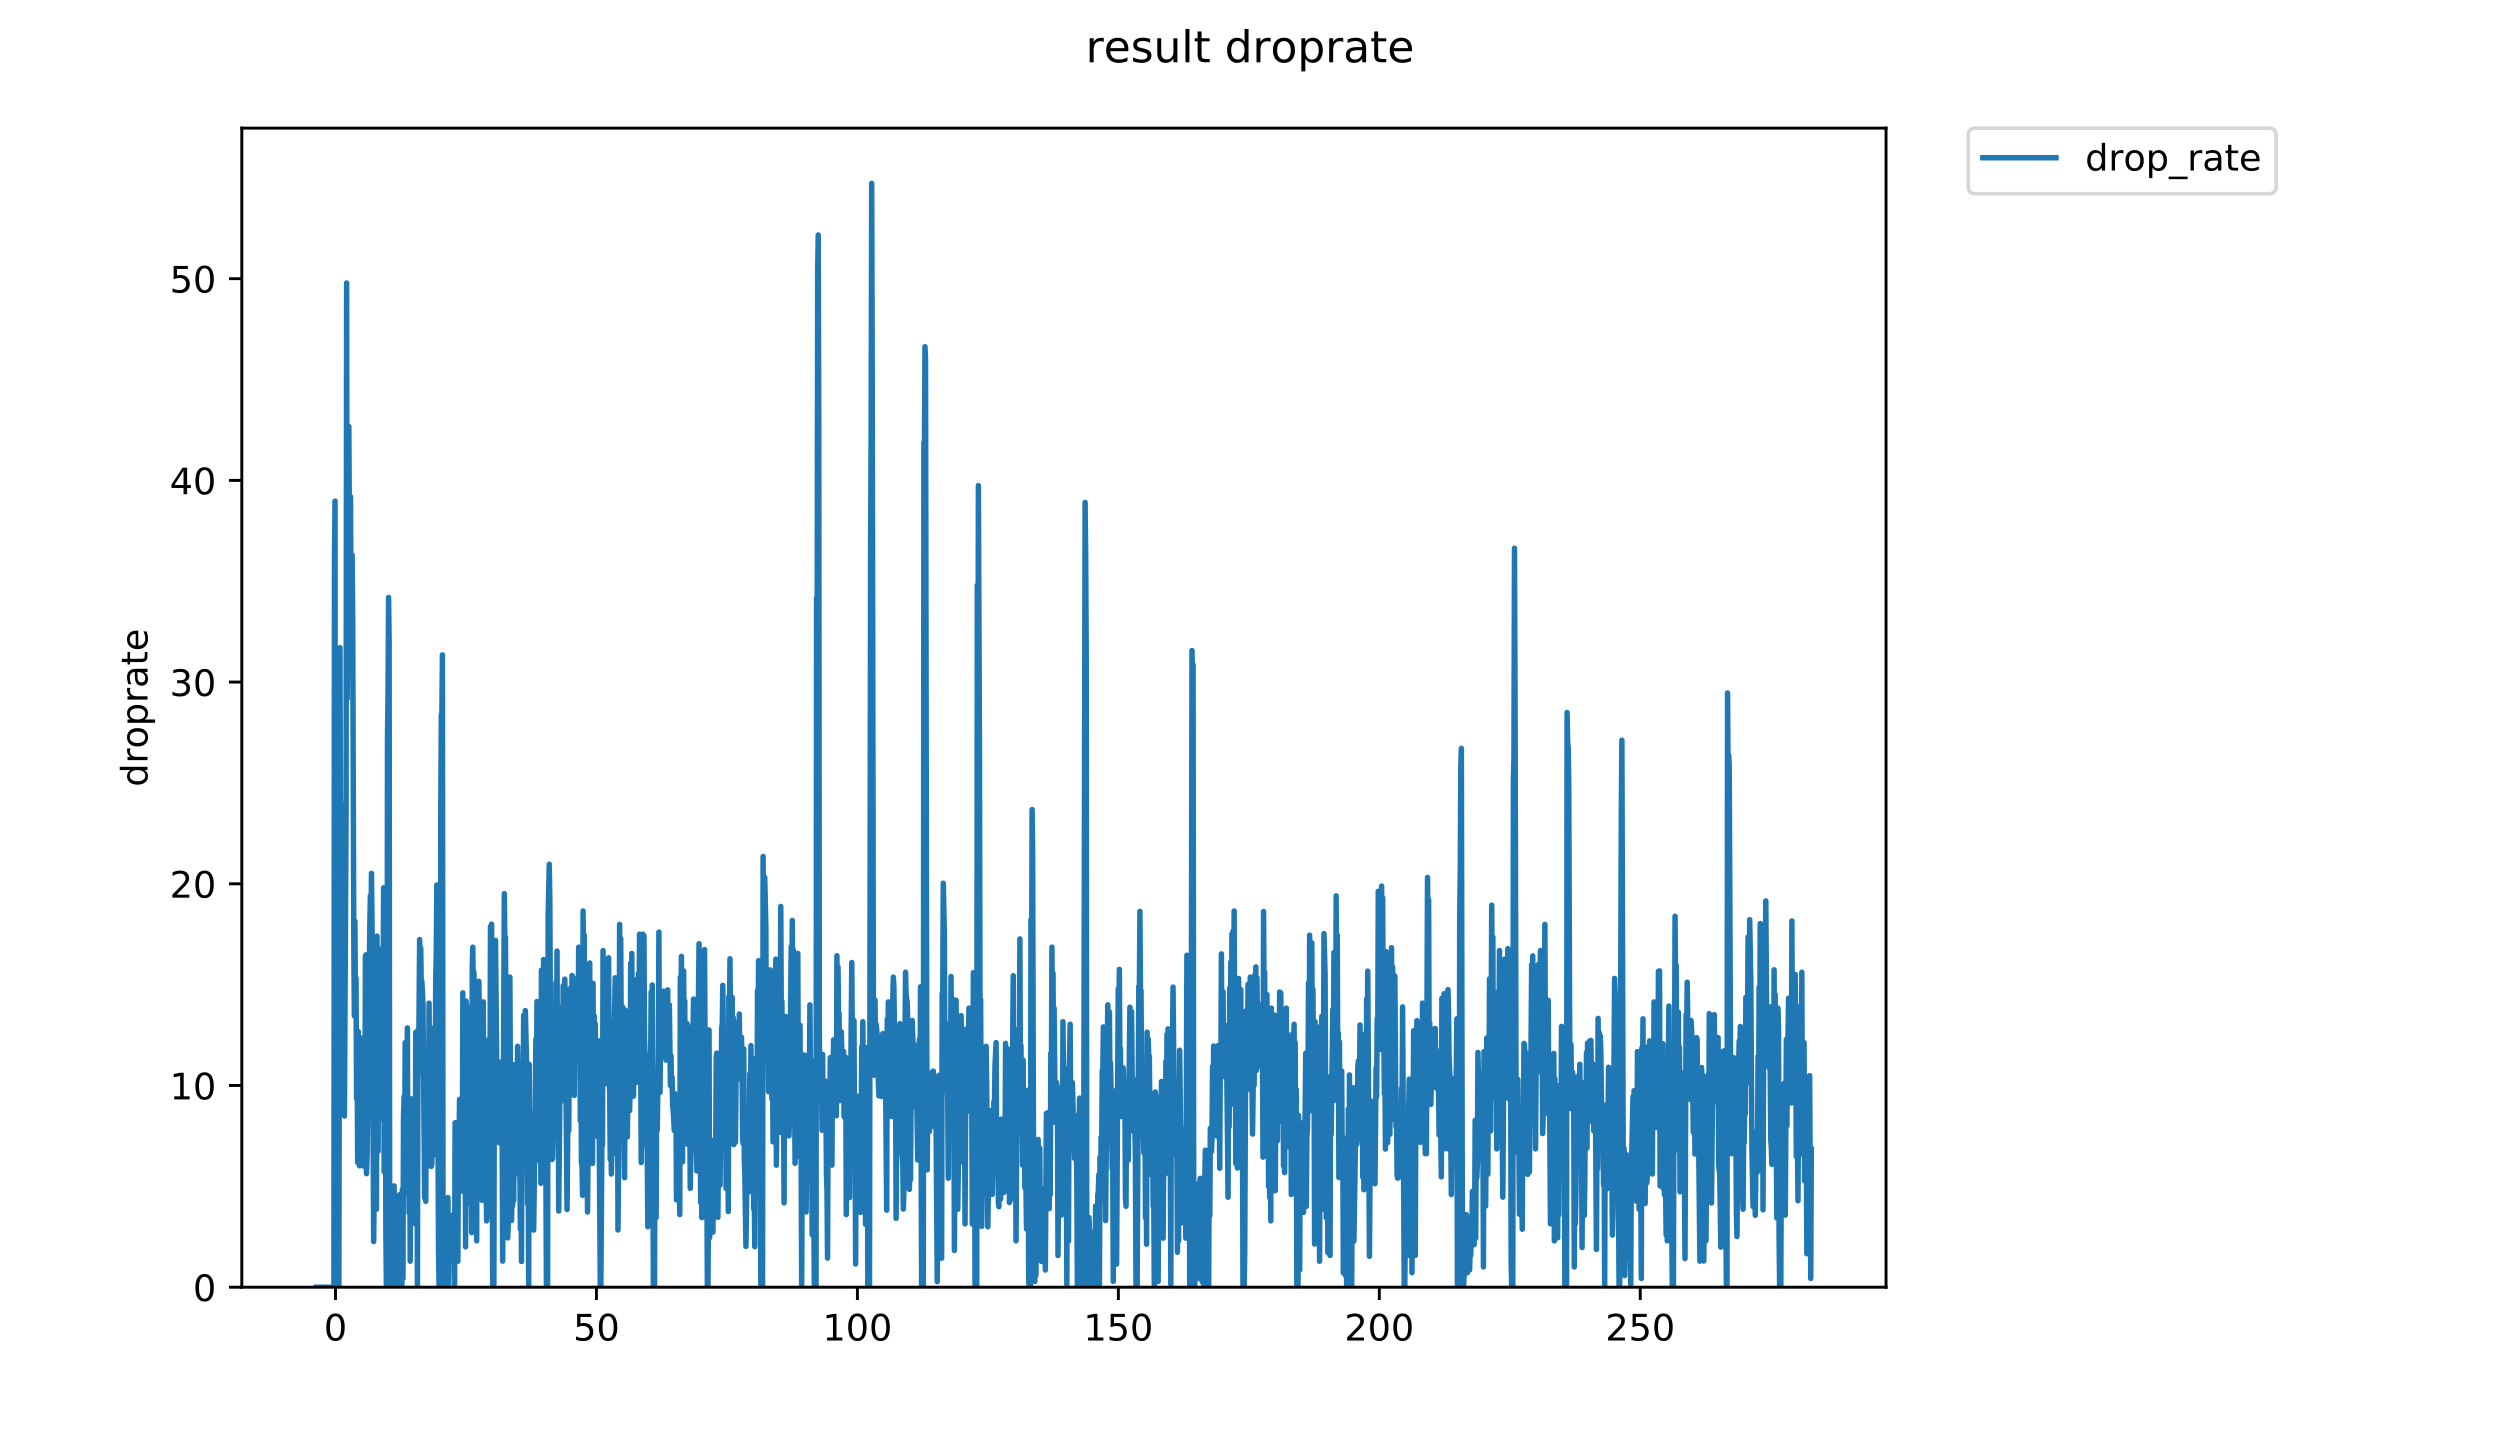 <?xml version="1.0" encoding="utf-8" standalone="no"?>
<!DOCTYPE svg PUBLIC "-//W3C//DTD SVG 1.1//EN"
  "http://www.w3.org/Graphics/SVG/1.1/DTD/svg11.dtd">
<!-- Created with matplotlib (https://matplotlib.org/) -->
<svg height="396pt" version="1.1" viewBox="0 0 684 396" width="684pt" xmlns="http://www.w3.org/2000/svg" xmlns:xlink="http://www.w3.org/1999/xlink">
 <defs>
  <style type="text/css">
*{stroke-linecap:butt;stroke-linejoin:round;}
  </style>
 </defs>
 <g id="figure_1">
  <g id="patch_1">
   <path d="M 0 396 
L 684 396 
L 684 0 
L 0 0 
z
" style="fill:#ffffff;"/>
  </g>
  <g id="axes_1">
   <g id="patch_2">
    <path d="M 66.159 352.174 
L 516.019 352.174 
L 516.019 35.062 
L 66.159 35.062 
z
" style="fill:#ffffff;"/>
   </g>
   <g id="matplotlib.axis_1">
    <g id="xtick_1">
     <g id="line2d_1">
      <defs>
       <path d="M 0 0 
L 0 3.5 
" id="mc089c55621" style="stroke:#000000;stroke-width:0.8;"/>
      </defs>
      <g>
       <use style="stroke:#000000;stroke-width:0.8;" x="91.794" xlink:href="#mc089c55621" y="352.174"/>
      </g>
     </g>
     <g id="text_1">
      <!-- 0 -->
      <defs>
       <path d="M 31.781 66.406 
Q 24.172 66.406 20.328 58.906 
Q 16.5 51.422 16.5 36.375 
Q 16.5 21.391 20.328 13.891 
Q 24.172 6.391 31.781 6.391 
Q 39.453 6.391 43.281 13.891 
Q 47.125 21.391 47.125 36.375 
Q 47.125 51.422 43.281 58.906 
Q 39.453 66.406 31.781 66.406 
z
M 31.781 74.219 
Q 44.047 74.219 50.516 64.516 
Q 56.984 54.828 56.984 36.375 
Q 56.984 17.969 50.516 8.266 
Q 44.047 -1.422 31.781 -1.422 
Q 19.531 -1.422 13.062 8.266 
Q 6.594 17.969 6.594 36.375 
Q 6.594 54.828 13.062 64.516 
Q 19.531 74.219 31.781 74.219 
z
" id="DejaVuSans-48"/>
      </defs>
      <g transform="translate(88.613 366.773)scale(0.1 -0.1)">
       <use xlink:href="#DejaVuSans-48"/>
      </g>
     </g>
    </g>
    <g id="xtick_2">
     <g id="line2d_2">
      <g>
       <use style="stroke:#000000;stroke-width:0.8;" x="163.19" xlink:href="#mc089c55621" y="352.174"/>
      </g>
     </g>
     <g id="text_2">
      <!-- 50 -->
      <defs>
       <path d="M 10.797 72.906 
L 49.516 72.906 
L 49.516 64.594 
L 19.828 64.594 
L 19.828 46.734 
Q 21.969 47.469 24.109 47.828 
Q 26.266 48.188 28.422 48.188 
Q 40.625 48.188 47.75 41.5 
Q 54.891 34.812 54.891 23.391 
Q 54.891 11.625 47.562 5.094 
Q 40.234 -1.422 26.906 -1.422 
Q 22.312 -1.422 17.547 -0.641 
Q 12.797 0.141 7.719 1.703 
L 7.719 11.625 
Q 12.109 9.234 16.797 8.062 
Q 21.484 6.891 26.703 6.891 
Q 35.156 6.891 40.078 11.328 
Q 45.016 15.766 45.016 23.391 
Q 45.016 31 40.078 35.438 
Q 35.156 39.891 26.703 39.891 
Q 22.75 39.891 18.812 39.016 
Q 14.891 38.141 10.797 36.281 
z
" id="DejaVuSans-53"/>
      </defs>
      <g transform="translate(156.828 366.773)scale(0.1 -0.1)">
       <use xlink:href="#DejaVuSans-53"/>
       <use x="63.623" xlink:href="#DejaVuSans-48"/>
      </g>
     </g>
    </g>
    <g id="xtick_3">
     <g id="line2d_3">
      <g>
       <use style="stroke:#000000;stroke-width:0.8;" x="234.586" xlink:href="#mc089c55621" y="352.174"/>
      </g>
     </g>
     <g id="text_3">
      <!-- 100 -->
      <defs>
       <path d="M 12.406 8.297 
L 28.516 8.297 
L 28.516 63.922 
L 10.984 60.406 
L 10.984 69.391 
L 28.422 72.906 
L 38.281 72.906 
L 38.281 8.297 
L 54.391 8.297 
L 54.391 0 
L 12.406 0 
z
" id="DejaVuSans-49"/>
      </defs>
      <g transform="translate(225.043 366.773)scale(0.1 -0.1)">
       <use xlink:href="#DejaVuSans-49"/>
       <use x="63.623" xlink:href="#DejaVuSans-48"/>
       <use x="127.246" xlink:href="#DejaVuSans-48"/>
      </g>
     </g>
    </g>
    <g id="xtick_4">
     <g id="line2d_4">
      <g>
       <use style="stroke:#000000;stroke-width:0.8;" x="305.982" xlink:href="#mc089c55621" y="352.174"/>
      </g>
     </g>
     <g id="text_4">
      <!-- 150 -->
      <g transform="translate(296.439 366.773)scale(0.1 -0.1)">
       <use xlink:href="#DejaVuSans-49"/>
       <use x="63.623" xlink:href="#DejaVuSans-53"/>
       <use x="127.246" xlink:href="#DejaVuSans-48"/>
      </g>
     </g>
    </g>
    <g id="xtick_5">
     <g id="line2d_5">
      <g>
       <use style="stroke:#000000;stroke-width:0.8;" x="377.378" xlink:href="#mc089c55621" y="352.174"/>
      </g>
     </g>
     <g id="text_5">
      <!-- 200 -->
      <defs>
       <path d="M 19.188 8.297 
L 53.609 8.297 
L 53.609 0 
L 7.328 0 
L 7.328 8.297 
Q 12.938 14.109 22.625 23.891 
Q 32.328 33.688 34.812 36.531 
Q 39.547 41.844 41.422 45.531 
Q 43.312 49.219 43.312 52.781 
Q 43.312 58.594 39.234 62.25 
Q 35.156 65.922 28.609 65.922 
Q 23.969 65.922 18.812 64.312 
Q 13.672 62.703 7.812 59.422 
L 7.812 69.391 
Q 13.766 71.781 18.938 73 
Q 24.125 74.219 28.422 74.219 
Q 39.75 74.219 46.484 68.547 
Q 53.219 62.891 53.219 53.422 
Q 53.219 48.922 51.531 44.891 
Q 49.859 40.875 45.406 35.406 
Q 44.188 33.984 37.641 27.219 
Q 31.109 20.453 19.188 8.297 
z
" id="DejaVuSans-50"/>
      </defs>
      <g transform="translate(367.835 366.773)scale(0.1 -0.1)">
       <use xlink:href="#DejaVuSans-50"/>
       <use x="63.623" xlink:href="#DejaVuSans-48"/>
       <use x="127.246" xlink:href="#DejaVuSans-48"/>
      </g>
     </g>
    </g>
    <g id="xtick_6">
     <g id="line2d_6">
      <g>
       <use style="stroke:#000000;stroke-width:0.8;" x="448.774" xlink:href="#mc089c55621" y="352.174"/>
      </g>
     </g>
     <g id="text_6">
      <!-- 250 -->
      <g transform="translate(439.231 366.773)scale(0.1 -0.1)">
       <use xlink:href="#DejaVuSans-50"/>
       <use x="63.623" xlink:href="#DejaVuSans-53"/>
       <use x="127.246" xlink:href="#DejaVuSans-48"/>
      </g>
     </g>
    </g>
   </g>
   <g id="matplotlib.axis_2">
    <g id="ytick_1">
     <g id="line2d_7">
      <defs>
       <path d="M 0 0 
L -3.5 0 
" id="m8bcad8c771" style="stroke:#000000;stroke-width:0.8;"/>
      </defs>
      <g>
       <use style="stroke:#000000;stroke-width:0.8;" x="66.159" xlink:href="#m8bcad8c771" y="352.174"/>
      </g>
     </g>
     <g id="text_7">
      <!-- 0 -->
      <g transform="translate(52.796 355.973)scale(0.1 -0.1)">
       <use xlink:href="#DejaVuSans-48"/>
      </g>
     </g>
    </g>
    <g id="ytick_2">
     <g id="line2d_8">
      <g>
       <use style="stroke:#000000;stroke-width:0.8;" x="66.159" xlink:href="#m8bcad8c771" y="296.99"/>
      </g>
     </g>
     <g id="text_8">
      <!-- 10 -->
      <g transform="translate(46.434 300.789)scale(0.1 -0.1)">
       <use xlink:href="#DejaVuSans-49"/>
       <use x="63.623" xlink:href="#DejaVuSans-48"/>
      </g>
     </g>
    </g>
    <g id="ytick_3">
     <g id="line2d_9">
      <g>
       <use style="stroke:#000000;stroke-width:0.8;" x="66.159" xlink:href="#m8bcad8c771" y="241.806"/>
      </g>
     </g>
     <g id="text_9">
      <!-- 20 -->
      <g transform="translate(46.434 245.605)scale(0.1 -0.1)">
       <use xlink:href="#DejaVuSans-50"/>
       <use x="63.623" xlink:href="#DejaVuSans-48"/>
      </g>
     </g>
    </g>
    <g id="ytick_4">
     <g id="line2d_10">
      <g>
       <use style="stroke:#000000;stroke-width:0.8;" x="66.159" xlink:href="#m8bcad8c771" y="186.621"/>
      </g>
     </g>
     <g id="text_10">
      <!-- 30 -->
      <defs>
       <path d="M 40.578 39.312 
Q 47.656 37.797 51.625 33 
Q 55.609 28.219 55.609 21.188 
Q 55.609 10.406 48.188 4.484 
Q 40.766 -1.422 27.094 -1.422 
Q 22.516 -1.422 17.656 -0.516 
Q 12.797 0.391 7.625 2.203 
L 7.625 11.719 
Q 11.719 9.328 16.594 8.109 
Q 21.484 6.891 26.812 6.891 
Q 36.078 6.891 40.938 10.547 
Q 45.797 14.203 45.797 21.188 
Q 45.797 27.641 41.281 31.266 
Q 36.766 34.906 28.719 34.906 
L 20.219 34.906 
L 20.219 43.016 
L 29.109 43.016 
Q 36.375 43.016 40.234 45.922 
Q 44.094 48.828 44.094 54.297 
Q 44.094 59.906 40.109 62.906 
Q 36.141 65.922 28.719 65.922 
Q 24.656 65.922 20.016 65.031 
Q 15.375 64.156 9.812 62.312 
L 9.812 71.094 
Q 15.438 72.656 20.344 73.438 
Q 25.25 74.219 29.594 74.219 
Q 40.828 74.219 47.359 69.109 
Q 53.906 64.016 53.906 55.328 
Q 53.906 49.266 50.438 45.094 
Q 46.969 40.922 40.578 39.312 
z
" id="DejaVuSans-51"/>
      </defs>
      <g transform="translate(46.434 190.421)scale(0.1 -0.1)">
       <use xlink:href="#DejaVuSans-51"/>
       <use x="63.623" xlink:href="#DejaVuSans-48"/>
      </g>
     </g>
    </g>
    <g id="ytick_5">
     <g id="line2d_11">
      <g>
       <use style="stroke:#000000;stroke-width:0.8;" x="66.159" xlink:href="#m8bcad8c771" y="131.437"/>
      </g>
     </g>
     <g id="text_11">
      <!-- 40 -->
      <defs>
       <path d="M 37.797 64.312 
L 12.891 25.391 
L 37.797 25.391 
z
M 35.203 72.906 
L 47.609 72.906 
L 47.609 25.391 
L 58.016 25.391 
L 58.016 17.188 
L 47.609 17.188 
L 47.609 0 
L 37.797 0 
L 37.797 17.188 
L 4.891 17.188 
L 4.891 26.703 
z
" id="DejaVuSans-52"/>
      </defs>
      <g transform="translate(46.434 135.236)scale(0.1 -0.1)">
       <use xlink:href="#DejaVuSans-52"/>
       <use x="63.623" xlink:href="#DejaVuSans-48"/>
      </g>
     </g>
    </g>
    <g id="ytick_6">
     <g id="line2d_12">
      <g>
       <use style="stroke:#000000;stroke-width:0.8;" x="66.159" xlink:href="#m8bcad8c771" y="76.253"/>
      </g>
     </g>
     <g id="text_12">
      <!-- 50 -->
      <g transform="translate(46.434 80.052)scale(0.1 -0.1)">
       <use xlink:href="#DejaVuSans-53"/>
       <use x="63.623" xlink:href="#DejaVuSans-48"/>
      </g>
     </g>
    </g>
    <g id="text_13">
     <!-- droprate -->
     <defs>
      <path d="M 45.406 46.391 
L 45.406 75.984 
L 54.391 75.984 
L 54.391 0 
L 45.406 0 
L 45.406 8.203 
Q 42.578 3.328 38.25 0.953 
Q 33.938 -1.422 27.875 -1.422 
Q 17.969 -1.422 11.734 6.484 
Q 5.516 14.406 5.516 27.297 
Q 5.516 40.188 11.734 48.094 
Q 17.969 56 27.875 56 
Q 33.938 56 38.25 53.625 
Q 42.578 51.266 45.406 46.391 
z
M 14.797 27.297 
Q 14.797 17.391 18.875 11.75 
Q 22.953 6.109 30.078 6.109 
Q 37.203 6.109 41.297 11.75 
Q 45.406 17.391 45.406 27.297 
Q 45.406 37.203 41.297 42.844 
Q 37.203 48.484 30.078 48.484 
Q 22.953 48.484 18.875 42.844 
Q 14.797 37.203 14.797 27.297 
z
" id="DejaVuSans-100"/>
      <path d="M 41.109 46.297 
Q 39.594 47.172 37.812 47.578 
Q 36.031 48 33.891 48 
Q 26.266 48 22.188 43.047 
Q 18.109 38.094 18.109 28.812 
L 18.109 0 
L 9.078 0 
L 9.078 54.688 
L 18.109 54.688 
L 18.109 46.188 
Q 20.953 51.172 25.484 53.578 
Q 30.031 56 36.531 56 
Q 37.453 56 38.578 55.875 
Q 39.703 55.766 41.062 55.516 
z
" id="DejaVuSans-114"/>
      <path d="M 30.609 48.391 
Q 23.391 48.391 19.188 42.75 
Q 14.984 37.109 14.984 27.297 
Q 14.984 17.484 19.156 11.844 
Q 23.344 6.203 30.609 6.203 
Q 37.797 6.203 41.984 11.859 
Q 46.188 17.531 46.188 27.297 
Q 46.188 37.016 41.984 42.703 
Q 37.797 48.391 30.609 48.391 
z
M 30.609 56 
Q 42.328 56 49.016 48.375 
Q 55.719 40.766 55.719 27.297 
Q 55.719 13.875 49.016 6.219 
Q 42.328 -1.422 30.609 -1.422 
Q 18.844 -1.422 12.172 6.219 
Q 5.516 13.875 5.516 27.297 
Q 5.516 40.766 12.172 48.375 
Q 18.844 56 30.609 56 
z
" id="DejaVuSans-111"/>
      <path d="M 18.109 8.203 
L 18.109 -20.797 
L 9.078 -20.797 
L 9.078 54.688 
L 18.109 54.688 
L 18.109 46.391 
Q 20.953 51.266 25.266 53.625 
Q 29.594 56 35.594 56 
Q 45.562 56 51.781 48.094 
Q 58.016 40.188 58.016 27.297 
Q 58.016 14.406 51.781 6.484 
Q 45.562 -1.422 35.594 -1.422 
Q 29.594 -1.422 25.266 0.953 
Q 20.953 3.328 18.109 8.203 
z
M 48.688 27.297 
Q 48.688 37.203 44.609 42.844 
Q 40.531 48.484 33.406 48.484 
Q 26.266 48.484 22.188 42.844 
Q 18.109 37.203 18.109 27.297 
Q 18.109 17.391 22.188 11.75 
Q 26.266 6.109 33.406 6.109 
Q 40.531 6.109 44.609 11.75 
Q 48.688 17.391 48.688 27.297 
z
" id="DejaVuSans-112"/>
      <path d="M 34.281 27.484 
Q 23.391 27.484 19.188 25 
Q 14.984 22.516 14.984 16.5 
Q 14.984 11.719 18.141 8.906 
Q 21.297 6.109 26.703 6.109 
Q 34.188 6.109 38.703 11.406 
Q 43.219 16.703 43.219 25.484 
L 43.219 27.484 
z
M 52.203 31.203 
L 52.203 0 
L 43.219 0 
L 43.219 8.297 
Q 40.141 3.328 35.547 0.953 
Q 30.953 -1.422 24.312 -1.422 
Q 15.922 -1.422 10.953 3.297 
Q 6 8.016 6 15.922 
Q 6 25.141 12.172 29.828 
Q 18.359 34.516 30.609 34.516 
L 43.219 34.516 
L 43.219 35.406 
Q 43.219 41.609 39.141 45 
Q 35.062 48.391 27.688 48.391 
Q 23 48.391 18.547 47.266 
Q 14.109 46.141 10.016 43.891 
L 10.016 52.203 
Q 14.938 54.109 19.578 55.047 
Q 24.219 56 28.609 56 
Q 40.484 56 46.344 49.844 
Q 52.203 43.703 52.203 31.203 
z
" id="DejaVuSans-97"/>
      <path d="M 18.312 70.219 
L 18.312 54.688 
L 36.812 54.688 
L 36.812 47.703 
L 18.312 47.703 
L 18.312 18.016 
Q 18.312 11.328 20.141 9.422 
Q 21.969 7.516 27.594 7.516 
L 36.812 7.516 
L 36.812 0 
L 27.594 0 
Q 17.188 0 13.234 3.875 
Q 9.281 7.766 9.281 18.016 
L 9.281 47.703 
L 2.688 47.703 
L 2.688 54.688 
L 9.281 54.688 
L 9.281 70.219 
z
" id="DejaVuSans-116"/>
      <path d="M 56.203 29.594 
L 56.203 25.203 
L 14.891 25.203 
Q 15.484 15.922 20.484 11.062 
Q 25.484 6.203 34.422 6.203 
Q 39.594 6.203 44.453 7.469 
Q 49.312 8.734 54.109 11.281 
L 54.109 2.781 
Q 49.266 0.734 44.188 -0.344 
Q 39.109 -1.422 33.891 -1.422 
Q 20.797 -1.422 13.156 6.188 
Q 5.516 13.812 5.516 26.812 
Q 5.516 40.234 12.766 48.109 
Q 20.016 56 32.328 56 
Q 43.359 56 49.781 48.891 
Q 56.203 41.797 56.203 29.594 
z
M 47.219 32.234 
Q 47.125 39.594 43.094 43.984 
Q 39.062 48.391 32.422 48.391 
Q 24.906 48.391 20.391 44.141 
Q 15.875 39.891 15.188 32.172 
z
" id="DejaVuSans-101"/>
     </defs>
     <g transform="translate(40.354 215.236)rotate(-90)scale(0.1 -0.1)">
      <use xlink:href="#DejaVuSans-100"/>
      <use x="63.477" xlink:href="#DejaVuSans-114"/>
      <use x="104.559" xlink:href="#DejaVuSans-111"/>
      <use x="165.74" xlink:href="#DejaVuSans-112"/>
      <use x="229.217" xlink:href="#DejaVuSans-114"/>
      <use x="270.33" xlink:href="#DejaVuSans-97"/>
      <use x="331.609" xlink:href="#DejaVuSans-116"/>
      <use x="370.818" xlink:href="#DejaVuSans-101"/>
     </g>
    </g>
   </g>
   <g id="line2d_13">
    <path clip-path="url(#pca514479ad)" d="M 86.607 352.174 
L 91.355 352.174 
L 91.508 153.759 
L 91.659 137.106 
L 91.81 352.174 
L 92.715 352.174 
L 93.017 177.2 
L 93.168 239.279 
L 93.319 219.732 
L 93.62 291.829 
L 93.772 265.165 
L 94.08 302.57 
L 94.231 305.342 
L 94.684 222.283 
L 94.836 77.434 
L 94.986 191.22 
L 95.137 171.658 
L 95.288 126.707 
L 95.439 116.69 
L 95.59 143.285 
L 95.894 135.858 
L 96.046 165.348 
L 96.348 151.864 
L 96.499 169.016 
L 96.803 258.628 
L 96.953 277.964 
L 97.104 252.054 
L 97.255 277.964 
L 97.408 267.637 
L 97.558 300.637 
L 97.71 290.858 
L 97.86 318.031 
L 98.01 282.2 
L 98.161 311.853 
L 98.311 318.873 
L 98.461 318.969 
L 98.763 283.987 
L 98.916 285.048 
L 99.067 300.069 
L 99.368 295.961 
L 99.671 319.158 
L 99.821 310.212 
L 99.971 261.656 
L 100.123 261.246 
L 100.273 321.118 
L 100.424 316.648 
L 100.725 293.417 
L 100.875 281.608 
L 101.177 253.349 
L 101.329 245.089 
L 101.48 259.938 
L 101.631 238.955 
L 101.781 252.128 
L 102.236 339.686 
L 102.388 323.212 
L 102.539 319.852 
L 102.84 299.844 
L 102.991 330.858 
L 103.143 256.133 
L 103.448 315.023 
L 103.599 280.229 
L 103.75 306.319 
L 103.9 269.715 
L 104.202 285.858 
L 104.352 283.194 
L 104.503 259.541 
L 104.655 279.171 
L 104.806 273.904 
L 104.957 242.914 
L 105.107 320.595 
L 105.41 269.398 
L 105.561 335.056 
L 105.712 352.174 
L 105.864 352.174 
L 106.015 202.174 
L 106.166 189.868 
L 106.316 163.469 
L 106.467 175.363 
L 106.618 341.94 
L 106.769 352.174 
L 106.92 352.174 
L 107.072 337.238 
L 107.223 351.388 
L 107.375 337.984 
L 107.526 345.069 
L 107.679 344.358 
L 107.829 324.463 
L 107.981 345.089 
L 108.132 328.456 
L 108.587 352.174 
L 108.739 345.885 
L 108.891 346.664 
L 109.042 334.781 
L 109.192 352.174 
L 109.343 326.839 
L 109.494 333.281 
L 109.645 352.174 
L 109.796 328.49 
L 109.948 352.174 
L 110.099 325.37 
L 110.25 349.796 
L 110.401 305.595 
L 110.552 299.994 
L 110.703 319.944 
L 110.855 285.26 
L 111.006 316.546 
L 111.312 295.975 
L 111.464 281.245 
L 111.618 326.453 
L 111.77 306.903 
L 111.924 331.88 
L 112.08 307.141 
L 112.23 345.069 
L 112.382 304.67 
L 112.532 311.795 
L 112.682 300.637 
L 112.833 309.481 
L 112.984 310.272 
L 113.287 322.387 
L 113.444 320.967 
L 113.595 334.806 
L 113.752 282.436 
L 114.06 307.964 
L 114.211 352.174 
L 114.361 281.81 
L 114.512 293.669 
L 114.814 257.056 
L 114.966 269.634 
L 115.118 259.414 
L 115.269 271.206 
L 115.421 268.49 
L 115.725 274.916 
L 116.184 327.7 
L 116.337 320.908 
L 116.489 328.692 
L 116.64 289.806 
L 116.791 311.063 
L 117.094 319.016 
L 117.245 307.174 
L 117.395 274.472 
L 117.547 311.969 
L 117.7 295.435 
L 118.005 319.111 
L 118.156 318.227 
L 118.307 309.664 
L 118.459 311.413 
L 118.611 316.014 
L 118.914 281.02 
L 119.064 298.413 
L 119.216 267.821 
L 119.366 260.464 
L 119.518 242.12 
L 119.671 272.22 
L 119.976 341.778 
L 120.131 352.174 
L 120.44 352.174 
L 120.591 223.07 
L 120.744 195.623 
L 120.894 195.185 
L 121.046 179.185 
L 121.201 326.669 
L 121.351 352.174 
L 121.652 338.656 
L 121.802 337.066 
L 122.103 352.174 
L 122.254 332.437 
L 122.404 330.705 
L 122.555 327.665 
L 122.705 352.174 
L 122.856 339.524 
L 123.007 337.11 
L 123.157 337.882 
L 123.308 344.257 
L 123.458 337.11 
L 123.609 335.548 
L 123.76 332.466 
L 123.911 333.2 
L 124.062 334.781 
L 124.213 333.99 
L 124.364 352.174 
L 124.515 307.174 
L 124.817 330.797 
L 124.97 311.529 
L 125.121 316.699 
L 125.272 345.069 
L 125.422 311.063 
L 125.573 316.546 
L 125.724 300.785 
L 125.875 325.37 
L 126.177 312.53 
L 126.327 307.773 
L 126.477 325.896 
L 126.628 271.648 
L 126.779 316.699 
L 126.931 287.437 
L 127.082 319.898 
L 127.234 302.508 
L 127.385 341.137 
L 127.536 273.904 
L 127.687 302.508 
L 127.839 275.355 
L 127.991 329.279 
L 128.143 302.078 
L 128.295 321.516 
L 128.446 285.26 
L 128.598 326.983 
L 128.75 309.785 
L 128.902 315.227 
L 129.053 337.217 
L 129.203 264.832 
L 129.355 259.149 
L 129.506 274.695 
L 129.656 265.998 
L 129.807 273.114 
L 129.958 289.016 
L 130.109 319.759 
L 130.26 284.182 
L 130.411 339.488 
L 130.561 287.158 
L 130.713 325.409 
L 131.016 268.49 
L 131.469 305.595 
L 131.621 293.753 
L 131.922 328.422 
L 132.073 318.873 
L 132.226 274.12 
L 132.378 312.197 
L 132.53 300.218 
L 132.832 307.238 
L 133.136 334.042 
L 133.288 332.55 
L 133.741 284.376 
L 133.892 302.366 
L 134.044 301.648 
L 134.195 253.49 
L 134.346 270.069 
L 134.497 252.843 
L 134.802 352.174 
L 135.119 352.174 
L 135.27 286.329 
L 135.571 257.302 
L 136.023 302.874 
L 136.174 295.087 
L 136.324 296.593 
L 136.475 293.669 
L 136.626 312.7 
L 136.777 290.595 
L 137.078 305.327 
L 137.381 308.027 
L 137.531 345.038 
L 137.834 274.36 
L 137.984 244.498 
L 138.136 259.149 
L 138.289 256.438 
L 138.591 311.969 
L 138.744 312.367 
L 138.894 338.695 
L 139.052 335.452 
L 139.203 293.837 
L 139.354 299.355 
L 139.504 267.336 
L 139.655 299.128 
L 139.807 298.643 
L 139.957 333.938 
L 140.107 325.972 
L 140.257 329.942 
L 140.41 309.845 
L 140.56 328.49 
L 140.711 291.298 
L 140.862 317.237 
L 141.015 302.078 
L 141.165 313.379 
L 141.315 300.563 
L 141.466 304.873 
L 141.617 286.271 
L 141.768 296.041 
L 141.918 321.341 
L 142.069 294.211 
L 142.37 336.294 
L 142.523 310.864 
L 142.675 345.129 
L 142.826 296.911 
L 142.977 306.253 
L 143.127 300.637 
L 143.277 277.751 
L 143.58 289.016 
L 143.731 276.493 
L 144.034 289.196 
L 144.337 329.345 
L 144.49 314.655 
L 144.642 352.174 
L 144.793 291.21 
L 144.944 320.685 
L 145.096 308.877 
L 145.248 308.34 
L 145.399 319.852 
L 145.55 314.909 
L 145.701 304.806 
L 145.852 308.027 
L 146.005 336.541 
L 146.31 313.928 
L 146.613 284.279 
L 146.764 299.355 
L 146.915 274.016 
L 147.066 315.754 
L 147.218 279.481 
L 147.369 317.437 
L 147.521 277.388 
L 147.675 310.98 
L 147.828 275.897 
L 147.979 323.753 
L 148.13 265.456 
L 148.282 296.281 
L 148.433 282.011 
L 148.585 295.413 
L 148.737 262.539 
L 148.89 273.116 
L 149.041 263.626 
L 149.192 284.973 
L 149.501 352.174 
L 149.816 352.174 
L 149.977 250.558 
L 150.28 236.453 
L 150.434 246.469 
L 150.735 313.379 
L 150.886 306.319 
L 151.036 317.237 
L 151.188 316.85 
L 151.341 309.244 
L 151.494 288.95 
L 151.645 311.122 
L 151.796 303.086 
L 151.946 306.319 
L 152.096 268.802 
L 152.247 305.462 
L 152.397 260.2 
L 152.548 300.711 
L 152.703 275.443 
L 152.857 331.335 
L 153.165 301.724 
L 153.319 294.086 
L 153.47 296.122 
L 153.622 278.437 
L 153.773 298.744 
L 153.924 301.137 
L 154.074 269.678 
L 154.226 273.564 
L 154.38 281.626 
L 154.531 267.887 
L 154.683 279.543 
L 155.147 330.919 
L 155.452 295.515 
L 155.603 309.42 
L 155.903 270.508 
L 156.054 283.095 
L 156.206 281.826 
L 156.357 292.794 
L 156.508 266.911 
L 156.659 280.126 
L 156.811 267.517 
L 157.115 299.73 
L 157.42 270.217 
L 157.721 277.321 
L 157.872 287.252 
L 158.022 269.833 
L 158.173 283.194 
L 158.323 259.14 
L 158.474 289.106 
L 158.625 263.499 
L 158.777 306.645 
L 158.928 281.911 
L 159.079 318.275 
L 159.23 317.388 
L 159.383 327.055 
L 159.533 249.248 
L 159.687 273.562 
L 159.837 255.858 
L 159.989 280.435 
L 160.142 282.025 
L 160.292 314.855 
L 160.443 287.345 
L 160.745 331.589 
L 161.348 263.471 
L 161.5 303.436 
L 161.651 285.953 
L 161.802 318.129 
L 161.957 305.995 
L 162.109 318.324 
L 162.259 269.042 
L 162.41 303.947 
L 162.563 277.918 
L 162.714 304.738 
L 162.864 280.126 
L 163.016 308.939 
L 163.17 288.797 
L 163.321 296.673 
L 163.472 287.252 
L 163.623 311.122 
L 163.773 284.78 
L 164.237 352.174 
L 164.389 352.174 
L 164.694 309.664 
L 164.844 313.323 
L 164.994 260.068 
L 165.144 279.919 
L 165.296 272.106 
L 165.447 296.593 
L 165.599 269.868 
L 165.752 293.716 
L 165.903 270.742 
L 166.054 288.043 
L 166.206 277.495 
L 166.358 289.554 
L 166.508 262.045 
L 166.659 293.417 
L 166.809 298.898 
L 166.959 317.187 
L 167.109 287.065 
L 167.259 321.207 
L 167.861 292.174 
L 168.164 276.167 
L 168.317 267.517 
L 168.47 291.72 
L 168.621 295.169 
L 168.772 315.806 
L 168.925 281.826 
L 169.077 336.519 
L 169.378 303.086 
L 169.528 252.922 
L 169.678 279.919 
L 169.828 256.755 
L 169.978 284.683 
L 170.128 284.585 
L 170.281 299.878 
L 170.433 275.595 
L 170.886 322.217 
L 171.039 276.354 
L 171.341 284.973 
L 171.644 311.063 
L 171.951 280.969 
L 172.106 301.589 
L 172.259 303.849 
L 172.41 296.99 
L 172.561 263.499 
L 172.711 281.608 
L 172.862 260.862 
L 173.012 292.708 
L 173.163 276.167 
L 173.314 299.919 
L 173.464 285.573 
L 173.616 285.356 
L 173.766 268.129 
L 173.917 292.708 
L 174.07 287.389 
L 174.221 296.122 
L 174.372 282.111 
L 174.523 279.646 
L 174.675 266.367 
L 174.828 281.726 
L 174.978 255.582 
L 175.129 287.345 
L 175.281 285.451 
L 175.432 318.08 
L 175.582 285.668 
L 175.733 277.751 
L 175.884 255.582 
L 176.034 278.542 
L 176.186 255.996 
L 176.336 284.085 
L 176.487 288.835 
L 176.788 313.379 
L 176.939 310.945 
L 177.089 315.754 
L 177.241 335.643 
L 177.545 302.36 
L 177.701 290.773 
L 177.852 288.409 
L 178.003 292.002 
L 178.154 271.417 
L 178.304 280.022 
L 178.454 269.477 
L 178.76 352.174 
L 179.07 352.174 
L 179.221 308.753 
L 179.522 333.118 
L 179.672 297.229 
L 179.822 309.235 
L 180.123 287.766 
L 180.273 255.024 
L 180.425 292.6 
L 180.575 298.898 
L 180.725 285.284 
L 180.875 284.585 
L 181.025 273.34 
L 181.175 280.918 
L 181.476 271.184 
L 181.626 285.477 
L 181.776 284.488 
L 182.077 288.561 
L 182.227 290.062 
L 182.378 279.543 
L 182.528 282.895 
L 182.677 270.833 
L 182.829 288.5 
L 182.979 275.043 
L 183.129 274.932 
L 183.431 296.99 
L 183.584 288.861 
L 183.734 297.387 
L 183.883 294.757 
L 184.033 302.66 
L 184.183 303.669 
L 184.484 309.297 
L 184.634 299.204 
L 184.786 308.815 
L 184.936 299.919 
L 185.086 328.285 
L 185.235 327.489 
L 185.386 306.98 
L 185.686 301.21 
L 185.986 332.295 
L 186.137 267.336 
L 186.288 277.067 
L 186.438 261.656 
L 186.737 317.883 
L 187.041 265.626 
L 187.191 288.469 
L 187.347 273.888 
L 187.499 309.845 
L 187.65 289.984 
L 187.8 304.533 
L 187.951 280.022 
L 188.25 313.155 
L 188.4 303.669 
L 188.55 306.785 
L 188.701 300.711 
L 188.851 325.139 
L 189.158 309.193 
L 189.458 280.61 
L 189.608 281.998 
L 189.757 273.34 
L 189.907 307.645 
L 190.057 304.396 
L 190.207 308.44 
L 190.358 300.563 
L 190.659 320.368 
L 190.81 318.969 
L 191.109 271.747 
L 191.259 258.21 
L 191.709 329.048 
L 191.86 311.063 
L 192.01 333.145 
L 192.31 275.728 
L 192.46 263.911 
L 192.61 278.914 
L 192.76 259.802 
L 192.91 286.971 
L 193.065 281.465 
L 193.215 281.608 
L 193.532 352.174 
L 193.691 352.174 
L 193.846 329.978 
L 193.996 281.81 
L 194.146 338.637 
L 194.296 320.322 
L 194.446 334.681 
L 194.598 322.174 
L 194.75 326.38 
L 195.054 337.11 
L 195.204 320.368 
L 195.355 333.145 
L 195.505 311.795 
L 195.655 326.729 
L 195.805 317.933 
L 195.955 289.266 
L 196.106 288.135 
L 196.256 303.016 
L 196.406 333.063 
L 196.706 298.821 
L 197.005 324.263 
L 197.455 281.303 
L 197.606 280.126 
L 197.757 269.596 
L 198.058 299.994 
L 198.208 287.158 
L 198.361 308.402 
L 198.511 292.708 
L 198.661 325.178 
L 198.811 308.377 
L 198.963 305.008 
L 199.114 310.152 
L 199.263 331.47 
L 199.413 272.658 
L 199.565 279.853 
L 199.715 262.321 
L 200.015 294.84 
L 200.168 297.536 
L 200.318 272.886 
L 200.47 291.298 
L 200.62 278.437 
L 200.769 313.155 
L 200.919 298.898 
L 201.07 312.416 
L 201.22 312.53 
L 201.519 279.71 
L 201.821 295.251 
L 202.123 287.673 
L 202.273 277.429 
L 202.423 295.251 
L 202.573 286.081 
L 202.725 287.622 
L 202.875 283.79 
L 203.028 293.634 
L 203.185 311.833 
L 203.337 312.925 
L 203.486 286.971 
L 203.636 317.137 
L 203.788 321.429 
L 204.089 341.026 
L 204.541 308.314 
L 204.694 304.358 
L 204.844 326.084 
L 205.152 293.753 
L 205.301 316.288 
L 205.451 286.081 
L 205.601 307.516 
L 205.75 290.77 
L 205.9 302.007 
L 206.051 304.738 
L 206.202 330.766 
L 206.352 323.59 
L 206.503 341.09 
L 206.654 304.016 
L 206.803 302.732 
L 206.953 289.356 
L 207.103 313.099 
L 207.253 270.951 
L 207.403 284.585 
L 207.554 262.836 
L 207.704 283.987 
L 207.854 269.358 
L 208.166 352.174 
L 208.632 352.174 
L 208.784 234.337 
L 208.934 282.401 
L 209.085 288.135 
L 209.235 240.056 
L 209.537 253.857 
L 209.687 289.356 
L 209.838 285.858 
L 209.991 290.424 
L 210.141 279.334 
L 210.295 298.695 
L 210.597 294.294 
L 210.746 265.376 
L 210.896 297.229 
L 211.052 285.891 
L 211.202 300.785 
L 211.352 288.377 
L 211.502 312.416 
L 211.955 267.336 
L 212.105 282.995 
L 212.258 262.412 
L 212.412 318.8 
L 212.711 285.284 
L 212.861 309.97 
L 213.017 304.72 
L 213.317 302.151 
L 213.467 284.585 
L 213.617 248.008 
L 213.767 279.019 
L 213.922 273.893 
L 214.223 310.212 
L 214.373 303.529 
L 214.523 329.114 
L 214.673 287.065 
L 214.823 305.26 
L 214.973 278.117 
L 215.273 298.181 
L 215.423 282.099 
L 215.722 286.081 
L 215.872 310.766 
L 216.022 304.396 
L 216.472 259.006 
L 216.622 274.248 
L 216.771 251.839 
L 216.921 281.998 
L 217.071 259.935 
L 217.223 305.662 
L 217.375 295.575 
L 217.526 318.275 
L 217.677 299.128 
L 217.826 303.739 
L 217.976 266.173 
L 218.129 297.147 
L 218.278 260.862 
L 218.428 299.542 
L 218.581 299.097 
L 218.731 316.495 
L 218.881 280.506 
L 219.032 314.171 
L 219.188 314.566 
L 219.338 352.174 
L 219.49 312.254 
L 219.64 325.1 
L 219.79 290.858 
L 219.942 314.549 
L 220.092 288.653 
L 220.246 329.602 
L 220.396 297.622 
L 220.547 331.589 
L 220.849 304.464 
L 221.149 320.368 
L 221.299 311.562 
L 221.598 274.932 
L 221.748 296.352 
L 221.904 289.919 
L 222.054 295.88 
L 222.203 337.82 
L 222.353 305.26 
L 222.503 309.97 
L 222.805 352.174 
L 223.264 352.174 
L 223.417 163.57 
L 223.567 178.284 
L 223.717 73.868 
L 223.866 64.291 
L 224.016 116.467 
L 224.166 282.099 
L 224.316 301.284 
L 224.466 292.537 
L 224.616 296.433 
L 224.766 295.799 
L 224.916 309.235 
L 225.066 288.469 
L 225.216 308.377 
L 225.367 300.069 
L 225.517 306.915 
L 225.667 295.718 
L 225.817 305.988 
L 225.967 300.489 
L 226.117 321.252 
L 226.267 325.934 
L 226.417 344.223 
L 226.567 303.669 
L 226.717 310.766 
L 227.017 304.396 
L 227.167 289.356 
L 227.317 294.044 
L 227.466 292.365 
L 227.616 318.777 
L 227.766 290.858 
L 227.916 298.821 
L 228.066 284.488 
L 228.221 304.654 
L 228.523 290.33 
L 228.673 289.356 
L 228.826 305.275 
L 228.98 261.492 
L 229.13 280.815 
L 229.28 264.58 
L 229.43 279.71 
L 229.579 277.321 
L 229.729 301.137 
L 229.88 285.381 
L 230.03 294.377 
L 230.181 282.301 
L 230.338 288.998 
L 230.488 287.53 
L 230.638 299.618 
L 230.788 287.673 
L 230.939 305.528 
L 231.089 295.005 
L 231.239 305.921 
L 231.389 289.266 
L 231.539 332.324 
L 231.841 307.174 
L 231.991 310.885 
L 232.141 302.874 
L 232.443 327.665 
L 232.593 289.447 
L 232.743 297.308 
L 233.046 263.345 
L 233.196 284.488 
L 233.347 284.279 
L 233.497 309.297 
L 233.648 279.229 
L 233.798 309.359 
L 233.949 310.332 
L 234.1 345.831 
L 234.25 305.327 
L 234.551 320.459 
L 234.702 302.65 
L 234.853 299.919 
L 235.007 301.653 
L 235.158 330.919 
L 235.311 323.253 
L 235.463 331.706 
L 235.764 286.365 
L 235.915 299.994 
L 236.066 279.543 
L 236.519 331.618 
L 236.67 322.131 
L 236.823 334.978 
L 236.974 289.895 
L 237.125 312.026 
L 237.278 286.609 
L 237.43 352.174 
L 237.894 352.174 
L 238.196 150.069 
L 238.347 117.364 
L 238.498 50.163 
L 238.649 106.648 
L 238.952 272.551 
L 239.105 294.168 
L 239.409 273.676 
L 239.56 289.984 
L 239.711 280.229 
L 240.013 283.392 
L 240.315 296.122 
L 240.466 299.844 
L 240.617 293.669 
L 240.768 297.147 
L 240.919 294.46 
L 241.222 299.994 
L 241.525 282.8 
L 241.827 287.252 
L 241.978 293.585 
L 242.291 295.087 
L 242.595 331.1 
L 242.747 278.858 
L 242.898 287.622 
L 243.05 274.128 
L 243.201 292.431 
L 243.353 281.911 
L 243.503 298.336 
L 243.654 287.951 
L 243.805 291.644 
L 243.956 305.462 
L 244.107 275.485 
L 244.259 273.564 
L 244.412 267.335 
L 244.563 269.751 
L 244.869 292.345 
L 245.02 288.835 
L 245.171 333.335 
L 245.478 290.082 
L 245.781 281.223 
L 245.934 282.804 
L 246.086 295.033 
L 246.239 280.058 
L 246.391 302.22 
L 246.544 289.465 
L 246.697 315.695 
L 246.849 315.91 
L 247 318.275 
L 247.151 330.797 
L 247.302 326.159 
L 247.606 283.096 
L 247.757 265.998 
L 247.907 272.208 
L 248.211 274.35 
L 248.362 280.229 
L 248.666 295.975 
L 248.818 325.409 
L 248.969 315.069 
L 249.119 322.796 
L 249.27 300.711 
L 249.421 303.157 
L 249.575 279.216 
L 249.876 288.043 
L 250.027 285.668 
L 250.177 294.294 
L 250.327 295.087 
L 250.482 302.64 
L 250.632 288.043 
L 251.09 317.394 
L 251.392 293.92 
L 251.545 284.363 
L 251.696 309.543 
L 251.849 269.985 
L 252.157 352.174 
L 252.622 352.174 
L 252.773 121.061 
L 252.924 125.411 
L 253.074 94.859 
L 253.226 98.689 
L 253.529 275.948 
L 253.681 320.081 
L 253.836 302.778 
L 254.139 307.645 
L 254.29 309.543 
L 254.441 296.673 
L 254.593 308.153 
L 254.745 308.34 
L 255.049 293.301 
L 255.199 303.016 
L 255.35 293.048 
L 255.501 302.366 
L 255.654 301.935 
L 255.805 297.856 
L 255.956 296.99 
L 256.111 307.472 
L 256.424 350.656 
L 256.574 318.275 
L 256.726 309.845 
L 256.877 294.211 
L 257.027 306.915 
L 257.177 334.681 
L 257.327 320.368 
L 257.477 324.344 
L 257.627 344.257 
L 257.777 271.863 
L 257.928 273.114 
L 258.078 241.647 
L 258.38 255.484 
L 258.532 295.575 
L 258.683 280.332 
L 258.837 286.201 
L 258.995 280.063 
L 259.147 297.147 
L 259.299 300.512 
L 259.45 322.345 
L 259.601 293.837 
L 259.753 304.085 
L 259.905 297.381 
L 260.056 297.7 
L 260.208 267.154 
L 260.359 294.377 
L 260.512 273.228 
L 260.663 301.864 
L 260.815 294.789 
L 260.973 300.014 
L 261.127 342.127 
L 261.279 308.153 
L 261.43 301.792 
L 261.58 273.679 
L 261.732 299.355 
L 261.887 300.391 
L 262.038 330.858 
L 262.654 286.835 
L 262.806 292.516 
L 262.96 277.873 
L 263.112 287.53 
L 263.267 286.571 
L 263.423 301.659 
L 263.575 300.876 
L 263.727 318.275 
L 263.877 294.294 
L 264.029 334.855 
L 264.338 281.581 
L 264.496 288.587 
L 264.65 304.12 
L 264.801 289.106 
L 264.953 285.545 
L 265.104 275.814 
L 265.257 281.526 
L 265.408 280.639 
L 265.559 285.165 
L 265.709 279.125 
L 265.864 298.544 
L 266.015 334.905 
L 266.316 266.122 
L 266.467 286.554 
L 266.619 285.069 
L 266.769 352.174 
L 267.235 352.174 
L 267.386 160.127 
L 267.537 225.496 
L 267.688 132.862 
L 267.99 207.7 
L 268.144 284.554 
L 268.295 273.452 
L 268.598 335.524 
L 268.901 303.809 
L 269.052 326.122 
L 269.353 286.554 
L 269.654 306.253 
L 269.805 286.271 
L 269.956 296.832 
L 270.26 335.643 
L 270.563 316.597 
L 270.713 322.001 
L 270.864 319.806 
L 271.015 305.462 
L 271.165 303.809 
L 271.466 326.802 
L 271.92 301.439 
L 272.072 303.505 
L 272.23 291.532 
L 272.533 285.26 
L 272.69 316.301 
L 272.844 307.347 
L 272.997 313.092 
L 273.151 328.955 
L 273.303 330.163 
L 273.454 309.481 
L 273.76 328.046 
L 273.913 306.187 
L 274.215 316.597 
L 274.365 316.443 
L 274.516 314.225 
L 274.668 326.27 
L 274.819 318.08 
L 274.969 317.288 
L 275.119 285.477 
L 275.269 302.151 
L 275.419 290.858 
L 275.569 309.97 
L 275.719 299.618 
L 275.87 324.503 
L 276.02 287.065 
L 276.175 329.02 
L 276.325 297.622 
L 276.475 328.319 
L 276.627 289.895 
L 276.777 304.533 
L 276.927 302.803 
L 277.227 266.969 
L 277.377 321.958 
L 277.528 289.627 
L 277.678 305.394 
L 277.831 303.849 
L 277.981 339.488 
L 278.281 296.433 
L 278.432 294.294 
L 278.582 299.919 
L 278.732 281.405 
L 278.882 292.451 
L 279.032 256.892 
L 279.182 292.451 
L 279.332 286.081 
L 279.482 310.031 
L 279.632 302.732 
L 279.782 318.777 
L 279.931 290.062 
L 280.081 317.883 
L 280.231 302.945 
L 280.385 324.971 
L 280.542 312.374 
L 280.846 336.248 
L 280.997 301.43 
L 281.147 307.773 
L 281.298 298.259 
L 281.448 350.561 
L 281.602 352.174 
L 281.914 352.174 
L 282.071 251.633 
L 282.23 275.383 
L 282.38 221.495 
L 282.53 233.072 
L 282.83 341.026 
L 282.98 325.061 
L 283.13 350.584 
L 283.28 316.392 
L 283.43 348.989 
L 283.58 325.972 
L 283.73 337.11 
L 283.881 335.548 
L 284.032 311.737 
L 284.336 328.857 
L 284.486 314.116 
L 284.637 340.315 
L 284.788 328.456 
L 284.94 345.139 
L 285.094 325.711 
L 285.248 329.729 
L 285.398 327.63 
L 285.548 329.845 
L 285.698 329.878 
L 285.847 325.1 
L 286 347.484 
L 286.302 304.602 
L 286.452 310.885 
L 286.602 328.319 
L 286.901 304.327 
L 287.051 330.674 
L 287.204 314.602 
L 287.354 326.839 
L 287.505 288.135 
L 287.656 298.49 
L 287.806 259.14 
L 287.956 282.995 
L 288.106 266.297 
L 288.257 293.501 
L 288.407 275.839 
L 288.708 307.11 
L 288.86 298.241 
L 289.012 296.122 
L 289.314 297.622 
L 289.465 343.502 
L 289.769 307.366 
L 289.92 310.392 
L 290.071 315.91 
L 290.223 304.29 
L 290.375 332.466 
L 290.526 300.143 
L 290.677 316.699 
L 290.828 279.543 
L 290.979 294.543 
L 291.131 295.494 
L 291.282 307.174 
L 291.433 295.413 
L 291.584 313.435 
L 291.735 311.795 
L 291.887 351.389 
L 292.038 292.345 
L 292.341 339.579 
L 292.491 295.88 
L 292.793 280.229 
L 292.944 307.174 
L 293.095 305.462 
L 293.398 296.202 
L 293.701 307.174 
L 294.005 316.95 
L 294.157 305.209 
L 294.31 313.71 
L 294.461 314.388 
L 294.613 320.64 
L 294.764 352.174 
L 294.915 309.603 
L 295.066 319.064 
L 295.369 300.439 
L 295.673 318.468 
L 295.826 310.629 
L 295.977 311.297 
L 296.128 352.174 
L 296.435 352.174 
L 296.886 137.48 
L 297.036 152.082 
L 297.187 178.284 
L 297.339 352.174 
L 297.64 352.174 
L 297.791 349.806 
L 297.942 333.118 
L 298.093 337.196 
L 298.243 337.088 
L 298.393 351.381 
L 298.694 340.264 
L 298.844 341.074 
L 298.996 337.217 
L 299.146 342.646 
L 299.297 339.506 
L 299.448 349.799 
L 299.599 352.174 
L 299.749 329.974 
L 299.899 347.41 
L 300.05 335.5 
L 300.2 352.174 
L 300.351 326.875 
L 300.501 326.009 
L 300.652 321.341 
L 300.802 351.38 
L 300.953 316.597 
L 301.104 328.422 
L 301.259 311.096 
L 301.413 315.899 
L 301.568 292.828 
L 301.723 294.45 
L 301.877 280.969 
L 302.028 302.437 
L 302.179 291.472 
L 302.481 333.964 
L 303.084 274.916 
L 303.386 283.588 
L 303.537 276.851 
L 303.687 297.387 
L 303.839 290.771 
L 304.141 306.45 
L 304.291 319.713 
L 304.442 318.921 
L 304.593 350.588 
L 304.744 298.49 
L 305.046 326.196 
L 305.197 310.272 
L 305.498 345.84 
L 305.952 270.508 
L 306.105 281.345 
L 306.256 265.208 
L 306.408 290.858 
L 306.559 286.928 
L 306.71 305.462 
L 306.864 296.37 
L 307.017 301.367 
L 307.168 293.217 
L 307.319 292.174 
L 307.471 298.49 
L 307.623 298.795 
L 307.774 301.648 
L 307.926 327.874 
L 308.077 330.037 
L 308.229 301.864 
L 308.379 315.649 
L 308.529 309.42 
L 308.68 317.437 
L 309.139 275.573 
L 309.291 287.988 
L 309.442 276.959 
L 309.592 276.742 
L 309.894 309.42 
L 310.044 295.169 
L 310.195 303.157 
L 310.35 296.526 
L 310.655 318.468 
L 310.808 352.174 
L 311.12 352.174 
L 311.574 269.833 
L 311.726 273.227 
L 311.877 249.342 
L 312.028 270.508 
L 312.178 271.068 
L 312.331 292.157 
L 312.483 294.952 
L 312.634 309.543 
L 312.787 306.839 
L 312.939 315.385 
L 313.092 313.312 
L 313.246 298.393 
L 313.397 333.172 
L 313.547 302.151 
L 313.699 340.416 
L 313.849 282.401 
L 314 305.528 
L 314.152 284.279 
L 314.305 289.218 
L 314.456 289.016 
L 314.758 321.296 
L 314.908 319.525 
L 315.058 302.874 
L 315.359 308.691 
L 315.51 330.005 
L 315.66 325.139 
L 315.81 352.174 
L 315.96 298.898 
L 316.115 298.77 
L 316.42 302.366 
L 316.721 319.619 
L 316.871 350.584 
L 317.022 320.595 
L 317.172 319.573 
L 317.322 331.5 
L 317.473 315.806 
L 317.624 317.437 
L 317.777 295.896 
L 317.928 311.122 
L 318.081 314.761 
L 318.232 338.772 
L 318.382 317.187 
L 318.532 320.413 
L 318.682 305.26 
L 318.832 321.163 
L 318.983 290.419 
L 319.134 318.227 
L 319.284 282.995 
L 319.435 299.051 
L 319.585 281.507 
L 319.735 295.005 
L 319.885 284.683 
L 320.187 314.279 
L 320.339 351.388 
L 320.489 291.916 
L 320.64 299.994 
L 320.942 270.069 
L 321.395 315.91 
L 321.545 306.915 
L 321.847 315.702 
L 321.997 314.061 
L 322.147 342.618 
L 322.298 314.225 
L 322.45 339.561 
L 322.756 287.342 
L 323.064 315.695 
L 323.218 320.217 
L 323.373 334.521 
L 323.525 328.625 
L 323.676 315.91 
L 323.979 313.6 
L 324.13 308.877 
L 324.281 310.392 
L 324.433 338.753 
L 324.738 261.365 
L 325.041 272.551 
L 325.351 293.435 
L 325.509 352.174 
L 325.825 352.174 
L 326.128 177.992 
L 326.279 186.858 
L 326.43 181.891 
L 326.582 319.064 
L 326.732 352.174 
L 326.883 352.174 
L 327.187 338.81 
L 327.339 331.765 
L 327.492 349.839 
L 327.644 332.466 
L 327.947 323.834 
L 328.098 332.522 
L 328.251 323.253 
L 328.403 322.387 
L 328.555 345.079 
L 328.705 324.463 
L 328.86 350.631 
L 329.014 325.896 
L 329.168 332.798 
L 329.322 352.174 
L 329.473 327.7 
L 329.623 323.59 
L 329.776 314.708 
L 330.083 342.808 
L 330.236 314.761 
L 330.388 351.389 
L 330.539 315.858 
L 330.69 352.174 
L 330.843 315.541 
L 330.995 332.633 
L 331.146 308.691 
L 331.448 315.069 
L 331.599 311.853 
L 331.751 291.816 
L 331.904 302.29 
L 332.054 286.176 
L 332.205 303.086 
L 332.359 303.345 
L 332.51 295.494 
L 332.661 307.174 
L 332.812 302.945 
L 332.962 310.826 
L 333.113 303.157 
L 333.269 286.076 
L 333.419 300.858 
L 333.569 300.563 
L 333.72 319.619 
L 333.871 288.926 
L 334.022 293.837 
L 334.173 260.987 
L 334.328 289.745 
L 334.48 287.53 
L 334.633 271.341 
L 334.784 294.543 
L 334.936 281.324 
L 335.088 288.681 
L 335.24 281.526 
L 335.391 280.639 
L 335.541 284.683 
L 335.842 310.826 
L 335.992 327.56 
L 336.144 289.376 
L 336.296 308.278 
L 336.448 270.303 
L 336.598 302.366 
L 336.75 263.218 
L 336.901 295.087 
L 337.054 255.524 
L 337.206 291.292 
L 337.358 254.698 
L 337.51 281.526 
L 337.661 249.248 
L 337.812 282.011 
L 337.964 278.07 
L 338.115 318.324 
L 338.268 311.529 
L 338.418 318.129 
L 338.568 319.573 
L 338.719 312.53 
L 338.87 267.7 
L 339.021 278.175 
L 339.172 279.019 
L 339.322 287.158 
L 339.474 270.768 
L 339.625 291.829 
L 339.925 299.693 
L 340.075 352.174 
L 340.392 352.174 
L 340.551 343.128 
L 340.871 276.62 
L 341.023 278.336 
L 341.174 277.964 
L 341.325 281.81 
L 341.476 269.279 
L 341.629 291.816 
L 341.78 274.239 
L 341.93 280.815 
L 342.081 267.336 
L 342.232 298.336 
L 342.385 281.145 
L 342.687 310.272 
L 342.838 299.994 
L 342.989 278.753 
L 343.14 296.911 
L 343.291 266.789 
L 343.442 280.332 
L 343.593 264.543 
L 343.744 292.879 
L 343.896 267.517 
L 344.2 291.829 
L 344.501 274.806 
L 344.652 279.229 
L 344.802 279.919 
L 344.953 277.964 
L 345.104 286.648 
L 345.255 282.7 
L 345.406 288.227 
L 345.557 316.597 
L 345.708 249.396 
L 345.859 273.904 
L 346.01 265.998 
L 346.161 303.086 
L 346.322 276.212 
L 346.474 288.681 
L 346.625 272.106 
L 346.778 295.195 
L 346.929 287.158 
L 347.08 324.621 
L 347.233 302.861 
L 347.383 327.665 
L 347.536 290.161 
L 347.687 334.042 
L 347.838 275.814 
L 347.99 323.753 
L 348.141 295.575 
L 348.444 306.45 
L 348.596 325.485 
L 348.747 277.751 
L 348.901 325.785 
L 349.051 307.174 
L 349.203 307.303 
L 349.355 281.324 
L 349.506 312.083 
L 349.658 285.356 
L 349.809 303.297 
L 349.96 293.501 
L 350.11 271.417 
L 350.262 271.878 
L 350.413 271.648 
L 350.866 307.045 
L 351.018 276.923 
L 351.169 319.016 
L 351.321 307.303 
L 351.473 320.819 
L 351.625 295.655 
L 351.777 296.52 
L 351.929 275.814 
L 352.081 308.153 
L 352.232 282.899 
L 352.384 313.655 
L 352.689 292.937 
L 352.84 285.165 
L 352.991 296.202 
L 353.142 285.953 
L 353.298 326.811 
L 353.451 286.794 
L 353.602 311.122 
L 353.753 282.7 
L 353.904 299.505 
L 354.056 280.229 
L 354.207 297.069 
L 354.359 285.26 
L 354.51 323.712 
L 354.662 298.087 
L 354.817 352.174 
L 355.135 352.174 
L 355.286 305.209 
L 355.591 347.458 
L 355.743 310.511 
L 355.894 312.813 
L 356.046 331.736 
L 356.197 308.027 
L 356.349 307.238 
L 356.651 331.706 
L 356.802 307.174 
L 356.953 315.858 
L 357.255 288.135 
L 357.406 330.069 
L 357.557 311.004 
L 357.708 308.691 
L 357.859 297.466 
L 358.011 268.966 
L 358.162 304.085 
L 358.313 255.858 
L 358.464 272.323 
L 358.615 269.398 
L 358.766 289.806 
L 358.917 257.957 
L 359.067 295.169 
L 359.219 270.742 
L 359.37 300.069 
L 359.521 289.106 
L 359.672 340.366 
L 359.824 279.543 
L 359.975 304.806 
L 360.125 305.528 
L 360.277 322.964 
L 360.58 291.206 
L 360.731 281.02 
L 361.034 345.089 
L 361.185 303.436 
L 361.337 323.794 
L 361.489 309.061 
L 361.64 278.07 
L 361.942 330.766 
L 362.243 255.443 
L 362.546 266.911 
L 362.848 333.2 
L 363.15 305.595 
L 363.301 342.714 
L 363.452 307.964 
L 363.603 319.852 
L 363.754 311.795 
L 363.905 343.502 
L 364.056 294.46 
L 364.207 310.332 
L 364.661 276.167 
L 364.811 291.21 
L 364.962 260.595 
L 365.113 292.088 
L 365.265 269.516 
L 365.416 301.005 
L 365.568 245.112 
L 365.719 281.223 
L 365.87 255.858 
L 366.022 293.92 
L 366.173 282.7 
L 366.324 322.174 
L 366.475 285.069 
L 366.627 316.065 
L 366.778 295.494 
L 367.081 293.048 
L 367.232 319.016 
L 367.383 311.063 
L 367.535 348.266 
L 367.688 311.471 
L 367.839 345.867 
L 367.99 313.435 
L 368.141 349.025 
L 368.292 313.435 
L 368.444 352.174 
L 368.595 313.435 
L 368.746 352.174 
L 368.898 303.436 
L 369.056 352.174 
L 369.212 294.086 
L 369.363 352.174 
L 369.824 352.174 
L 369.974 318.825 
L 370.129 333.677 
L 370.281 297.632 
L 370.432 339.561 
L 370.885 310.392 
L 371.037 302.579 
L 371.19 313.092 
L 371.342 311.529 
L 371.495 292.157 
L 371.647 290.249 
L 371.8 298.241 
L 371.951 297.778 
L 372.102 280.435 
L 372.253 297.622 
L 372.404 288.318 
L 372.555 303.947 
L 372.706 299.994 
L 372.857 322.088 
L 373.009 302.579 
L 373.161 325.523 
L 373.312 287.437 
L 373.463 282.899 
L 373.614 291.385 
L 373.765 310.272 
L 373.917 273.34 
L 374.068 289.895 
L 374.22 265.703 
L 374.521 315.016 
L 374.677 343.72 
L 374.984 301.15 
L 375.135 307.11 
L 375.286 303.227 
L 375.437 302.366 
L 375.588 322.174 
L 375.739 306.121 
L 375.889 319.573 
L 376.042 316.269 
L 376.193 323.875 
L 376.495 292.174 
L 376.646 300.143 
L 376.797 278.753 
L 376.948 283.392 
L 377.099 243.861 
L 377.551 287.158 
L 377.702 265.751 
L 377.852 267.336 
L 378.002 242.442 
L 378.153 263.879 
L 378.304 245.595 
L 378.455 286.554 
L 378.607 281.911 
L 378.758 299.279 
L 378.909 294.707 
L 379.061 314.388 
L 379.213 260.331 
L 379.364 291.385 
L 379.515 263.879 
L 379.666 312.644 
L 379.817 305.595 
L 380.119 272.323 
L 380.27 310.332 
L 380.421 266.666 
L 380.571 285.477 
L 380.721 259.274 
L 380.873 290.946 
L 381.024 264.543 
L 381.175 283.392 
L 381.326 269.951 
L 381.477 306.385 
L 381.629 267.033 
L 381.933 308.215 
L 382.084 303.227 
L 382.235 321.341 
L 382.386 322.345 
L 382.537 312.644 
L 382.688 322.131 
L 382.839 305.595 
L 382.99 316.648 
L 383.142 318.969 
L 383.293 311.239 
L 383.444 297.778 
L 383.595 307.9 
L 383.746 275.485 
L 384.199 352.174 
L 384.349 352.174 
L 384.653 320.262 
L 384.805 309.123 
L 384.958 317.099 
L 385.109 343.502 
L 385.259 306.121 
L 385.41 303.947 
L 385.561 295.251 
L 385.712 302.366 
L 386.014 329.214 
L 386.165 299.279 
L 386.316 348.227 
L 386.467 306.385 
L 386.619 308.815 
L 386.77 282.011 
L 387.072 329.279 
L 387.223 343.49 
L 387.374 299.051 
L 387.675 279.229 
L 387.826 290.507 
L 387.977 290.507 
L 388.131 292.411 
L 388.285 282.419 
L 388.592 312.535 
L 388.746 311.096 
L 388.898 288.681 
L 389.051 304.762 
L 389.205 274.45 
L 389.511 295.896 
L 389.963 315.649 
L 390.113 314.802 
L 390.267 315.644 
L 390.569 240.069 
L 390.721 257.437 
L 390.873 246.202 
L 391.024 291.558 
L 391.174 279.919 
L 391.325 302.151 
L 391.476 302.153 
L 391.626 295.087 
L 391.928 296.832 
L 392.079 281.608 
L 392.229 287.766 
L 392.379 283.79 
L 392.529 297.466 
L 392.679 281.405 
L 392.83 292.002 
L 392.981 287.252 
L 393.132 296.752 
L 393.283 290.595 
L 393.433 298.336 
L 393.584 298.259 
L 393.736 310.57 
L 393.888 298.871 
L 394.043 298.523 
L 394.345 322.001 
L 394.496 273.114 
L 394.648 286.516 
L 394.8 288.227 
L 394.95 305.462 
L 395.1 271.863 
L 395.405 300.069 
L 395.556 296.752 
L 395.707 314.334 
L 395.857 271.978 
L 396.01 274.12 
L 396.161 270.742 
L 396.314 276.675 
L 396.464 289.447 
L 396.774 295.77 
L 397.081 326.839 
L 397.384 295.114 
L 397.535 318.969 
L 397.836 300.858 
L 397.986 302.945 
L 398.137 299.994 
L 398.287 308.377 
L 398.589 278.753 
L 398.746 352.174 
L 399.223 352.174 
L 399.377 250.499 
L 399.527 238.652 
L 399.679 209.865 
L 399.83 204.753 
L 400.132 352.174 
L 400.434 352.174 
L 400.584 348.198 
L 400.734 333.885 
L 401.036 338.734 
L 401.186 332.324 
L 401.337 334.781 
L 401.488 348.221 
L 401.64 345.069 
L 401.791 333.2 
L 402.092 347.424 
L 402.242 341.058 
L 402.393 343.44 
L 402.543 335.524 
L 402.693 337.882 
L 402.844 325.972 
L 402.994 327.7 
L 403.301 340.565 
L 403.452 337.217 
L 403.603 306.515 
L 403.754 338.715 
L 403.904 310.031 
L 404.056 322.302 
L 404.207 318.178 
L 404.357 287.951 
L 404.66 301.648 
L 404.811 294.543 
L 404.963 297.225 
L 405.265 317.288 
L 405.416 299.43 
L 405.718 308.753 
L 405.869 346.64 
L 406.021 287.725 
L 406.473 329.974 
L 406.774 283.987 
L 406.925 285.763 
L 407.075 321.252 
L 407.228 289.819 
L 407.379 300.143 
L 407.531 267.821 
L 407.832 309.42 
L 408.138 247.647 
L 408.292 283.291 
L 408.442 256.374 
L 408.593 298.259 
L 408.744 277.174 
L 408.899 300.245 
L 409.049 291.385 
L 409.2 299.994 
L 409.352 279.956 
L 409.503 314.334 
L 409.654 300.563 
L 409.804 312.473 
L 409.954 271.301 
L 410.104 287.158 
L 410.255 260.068 
L 410.406 297.7 
L 410.556 281.608 
L 410.708 305.008 
L 410.86 293.301 
L 411.17 327.545 
L 411.632 262.431 
L 412.084 287.158 
L 412.235 268.25 
L 412.385 273 
L 412.536 259.541 
L 412.837 300.637 
L 412.989 297.303 
L 413.293 279.646 
L 413.444 344.234 
L 413.593 352.174 
L 413.903 352.174 
L 414.061 213.456 
L 414.212 206.953 
L 414.363 149.991 
L 414.514 190.332 
L 414.823 311.211 
L 414.974 298.795 
L 415.125 298.49 
L 415.276 295.332 
L 415.427 315.702 
L 415.577 314.116 
L 415.733 332.219 
L 415.889 327.682 
L 416.042 311.529 
L 416.494 336.317 
L 416.645 303.809 
L 416.795 309.481 
L 416.946 285.477 
L 417.097 285.668 
L 417.247 292.708 
L 417.397 287.859 
L 417.55 309.123 
L 417.701 308.153 
L 417.853 311.122 
L 418.003 321.296 
L 418.154 317.437 
L 418.305 301.503 
L 418.456 320.64 
L 418.607 296.122 
L 418.758 303.227 
L 419.061 263.879 
L 419.211 283.293 
L 419.361 261.526 
L 419.514 289.642 
L 419.664 296.673 
L 419.814 295.087 
L 419.966 297.7 
L 420.117 314.334 
L 420.268 294.377 
L 420.419 292.708 
L 420.569 281.608 
L 420.719 293.332 
L 420.869 263.911 
L 421.019 281.507 
L 421.169 271.068 
L 421.319 272.772 
L 421.469 260.068 
L 421.62 277.751 
L 421.771 261.255 
L 422.076 310.144 
L 422.227 304.738 
L 422.377 261.786 
L 422.528 285.858 
L 422.678 252.922 
L 422.83 289.806 
L 422.984 298.77 
L 423.288 280.943 
L 423.44 286.329 
L 423.592 273.676 
L 423.747 305.028 
L 423.899 290.511 
L 424.202 334.831 
L 424.36 333.224 
L 424.513 295.435 
L 424.664 316.699 
L 424.816 293.551 
L 424.969 326.416 
L 425.121 288.227 
L 425.271 339.524 
L 425.422 295.087 
L 425.572 338.695 
L 425.722 311.679 
L 425.874 311.911 
L 426.026 319.345 
L 426.177 338.676 
L 426.328 297.069 
L 426.478 332.381 
L 426.629 311.621 
L 426.779 317.288 
L 426.93 297.466 
L 427.08 310.885 
L 427.23 280.815 
L 427.381 290.152 
L 427.533 312.925 
L 427.684 305.794 
L 427.835 281.709 
L 427.986 295.655 
L 428.141 352.174 
L 428.606 352.174 
L 428.756 194.959 
L 428.907 203.177 
L 429.058 204.487 
L 429.209 213.818 
L 429.51 294.543 
L 429.662 303.297 
L 429.813 285.763 
L 429.964 299.279 
L 430.114 297.622 
L 430.266 293.384 
L 430.418 302.579 
L 430.568 301.43 
L 430.719 346.632 
L 430.872 316.167 
L 431.023 334.781 
L 431.174 326.196 
L 431.477 294.625 
L 431.629 316.85 
L 431.782 303.07 
L 432.085 305.728 
L 432.236 291.21 
L 432.387 305.595 
L 432.54 300.025 
L 432.694 307.746 
L 432.848 341.339 
L 433 314.655 
L 433.152 308.215 
L 433.455 332.55 
L 433.607 323.13 
L 433.759 295.896 
L 433.911 309.543 
L 434.061 287.951 
L 434.211 314.116 
L 434.361 285.381 
L 434.513 307.11 
L 434.966 284.78 
L 435.116 299.844 
L 435.268 284.666 
L 435.421 296.055 
L 435.575 290.772 
L 435.727 298.087 
L 435.879 291.206 
L 436.03 309.42 
L 436.181 298.567 
L 436.332 307.9 
L 436.482 298.181 
L 436.783 341.852 
L 436.934 312.7 
L 437.085 319.759 
L 437.236 278.648 
L 437.387 293.669 
L 437.537 282.501 
L 437.688 283.987 
L 437.838 283.392 
L 437.989 287.766 
L 438.289 310.766 
L 438.589 314.061 
L 438.739 324.344 
L 438.889 315.754 
L 439.04 352.174 
L 439.191 302.366 
L 439.342 311.122 
L 439.492 312.416 
L 439.793 325.178 
L 440.094 292.002 
L 440.245 315.858 
L 440.396 314.225 
L 440.547 297.778 
L 440.698 309.42 
L 440.849 299.204 
L 441.15 337.902 
L 441.3 331.618 
L 441.755 267.7 
L 441.905 272.208 
L 442.057 295.332 
L 442.213 300.128 
L 442.365 281.526 
L 442.517 280.842 
L 442.977 352.174 
L 443.137 352.174 
L 443.593 221.454 
L 443.747 202.522 
L 444.201 346.656 
L 444.352 314.225 
L 444.502 348.998 
L 444.652 321.296 
L 444.805 336.497 
L 444.956 315.858 
L 445.265 341.576 
L 445.417 320.908 
L 445.568 320.64 
L 446.174 351.386 
L 446.327 317.733 
L 446.478 314.441 
L 446.784 300.025 
L 446.936 305.075 
L 447.086 298.413 
L 447.237 322.88 
L 447.395 314.877 
L 447.553 316.693 
L 447.704 328.658 
L 447.856 325.485 
L 448.008 287.714 
L 448.16 314.602 
L 448.31 303.016 
L 448.462 330.858 
L 448.612 322.088 
L 448.763 322.922 
L 448.914 324.463 
L 449.064 349.796 
L 449.216 286.741 
L 449.367 300.218 
L 449.518 278.753 
L 449.669 322.174 
L 449.82 315.069 
L 449.971 317.338 
L 450.122 329.279 
L 450.277 293.599 
L 450.578 323.631 
L 450.729 321.207 
L 450.879 286.365 
L 451.184 318.706 
L 451.334 284.78 
L 451.636 296.752 
L 451.787 289.106 
L 452.088 321.207 
L 452.239 291.123 
L 452.391 305.794 
L 452.542 274.128 
L 452.692 297.387 
L 452.842 279.125 
L 452.992 305.327 
L 453.143 284.279 
L 453.294 308.503 
L 453.446 291.206 
L 453.597 302.295 
L 453.747 265.751 
L 453.898 295.799 
L 454.048 265.626 
L 454.199 324.463 
L 454.349 296.593 
L 454.5 310.152 
L 454.65 298.413 
L 454.801 319.666 
L 454.951 285.573 
L 455.102 325.216 
L 455.254 318.372 
L 455.405 326.911 
L 455.556 313.545 
L 455.857 337.882 
L 456.008 301.503 
L 456.158 339.488 
L 456.463 289.806 
L 456.613 275.265 
L 456.767 308.587 
L 456.922 298.072 
L 457.076 319.758 
L 457.23 315.023 
L 457.534 352.174 
L 457.844 352.174 
L 457.995 299.159 
L 458.147 290.683 
L 458.297 250.686 
L 458.447 271.978 
L 458.598 264.165 
L 458.748 293.417 
L 458.899 278.542 
L 459.051 314.655 
L 459.202 276.959 
L 459.353 303.947 
L 459.504 286.554 
L 459.655 326.084 
L 459.805 310.212 
L 459.955 309.235 
L 460.106 293.501 
L 460.258 316.749 
L 460.408 314.116 
L 460.709 299.051 
L 461.012 344.347 
L 461.313 277.537 
L 461.465 284.762 
L 461.616 268.729 
L 461.919 290.595 
L 462.22 298.336 
L 462.371 300.785 
L 462.672 279.229 
L 462.823 281.709 
L 463.124 298.259 
L 463.279 309.784 
L 463.433 309.665 
L 463.583 298.975 
L 463.734 315.754 
L 463.885 305.528 
L 464.035 306.253 
L 464.186 283.889 
L 464.337 284.57 
L 464.488 305.394 
L 464.639 301.575 
L 465.092 345.049 
L 465.398 297.536 
L 465.551 292.073 
L 465.704 297.536 
L 465.858 294.208 
L 466.009 312.757 
L 466.159 345.007 
L 466.459 312.301 
L 466.608 321.163 
L 466.758 339.452 
L 467.058 299.618 
L 467.208 302.007 
L 467.358 294.044 
L 467.508 314.909 
L 467.658 277.321 
L 467.958 309.173 
L 468.109 310.272 
L 468.259 329.148 
L 468.709 283.889 
L 469.013 277.601 
L 469.314 301.43 
L 469.465 288.835 
L 469.616 292.879 
L 469.766 288.653 
L 469.916 290.241 
L 470.067 283.889 
L 470.217 318.873 
L 470.52 321.296 
L 470.823 341.231 
L 470.974 296.361 
L 471.124 297.308 
L 471.275 291.829 
L 471.426 292.088 
L 471.577 287.53 
L 471.881 298.49 
L 472.346 352.174 
L 472.504 352.174 
L 472.656 189.592 
L 472.809 214.409 
L 472.96 206.538 
L 473.113 209.363 
L 473.566 310.091 
L 473.716 315.649 
L 473.866 295.799 
L 474.016 307.709 
L 474.166 303.669 
L 474.316 289.356 
L 474.466 301.284 
L 474.624 290.435 
L 474.932 308.848 
L 475.082 331.648 
L 475.238 338.32 
L 475.543 298.567 
L 475.844 284.78 
L 475.997 289.554 
L 476.149 280.842 
L 476.453 305.728 
L 476.605 294.625 
L 476.755 326.802 
L 476.906 330.858 
L 477.058 311.297 
L 477.21 312.757 
L 477.361 302.579 
L 477.512 304.806 
L 477.662 272.886 
L 477.815 286.423 
L 477.966 278.648 
L 478.117 280.229 
L 478.268 256.374 
L 478.419 296.281 
L 478.72 251.623 
L 479.021 268.922 
L 479.324 314.388 
L 479.628 330.132 
L 479.779 311.969 
L 479.93 313.655 
L 480.09 317.59 
L 480.241 332.494 
L 480.542 309.481 
L 480.844 320.595 
L 480.995 289.016 
L 481.146 303.157 
L 481.297 270.069 
L 481.447 292.002 
L 481.598 252.7 
L 481.752 306.381 
L 481.906 264.592 
L 482.058 300.143 
L 482.209 277.495 
L 482.362 331.01 
L 482.514 290.072 
L 482.665 285.451 
L 482.817 255.484 
L 482.968 262.303 
L 483.121 246.502 
L 483.422 287.065 
L 483.572 283.095 
L 483.726 284.649 
L 483.877 290.771 
L 484.028 292.174 
L 484.179 275.485 
L 484.481 311.853 
L 484.634 313.982 
L 484.787 318.563 
L 484.937 296.673 
L 485.088 296.832 
L 485.239 295.413 
L 485.391 265.332 
L 485.542 293.837 
L 485.694 272.106 
L 485.845 311.679 
L 485.997 313.819 
L 486.147 333.254 
L 486.299 317.487 
L 486.45 275.814 
L 486.602 281.324 
L 486.757 338.84 
L 486.913 352.174 
L 487.229 352.174 
L 487.389 311.159 
L 487.541 320.172 
L 487.693 297.069 
L 487.844 305.662 
L 487.995 332.381 
L 488.147 296.361 
L 488.298 308.815 
L 488.449 332.466 
L 488.752 284.376 
L 488.903 308.027 
L 489.053 288.043 
L 489.204 283.392 
L 489.355 273.114 
L 489.506 286.554 
L 489.657 273.904 
L 489.808 298.49 
L 489.958 292.623 
L 490.11 301.792 
L 490.262 251.982 
L 490.413 289.716 
L 490.564 284.876 
L 490.714 296.593 
L 490.864 269.715 
L 491.015 293.669 
L 491.168 266.611 
L 491.318 283.194 
L 491.468 316.443 
L 491.619 303.086 
L 491.774 310.555 
L 491.925 328.524 
L 492.076 304.085 
L 492.227 308.691 
L 492.378 275.485 
L 492.529 299.844 
L 492.679 299.769 
L 492.83 307.238 
L 492.981 265.998 
L 493.133 312.869 
L 493.284 294.46 
L 493.44 316.051 
L 493.591 285.26 
L 493.743 323.088 
L 493.893 302.437 
L 494.044 315.016 
L 494.196 311.297 
L 494.354 343.028 
L 494.511 302.903 
L 494.665 309.784 
L 494.967 341.882 
L 495.117 294.294 
L 495.42 349.796 
L 495.571 314.388 
L 495.571 314.388 
" style="fill:none;stroke:#1f77b4;stroke-linecap:square;stroke-width:1.5;"/>
   </g>
   <g id="patch_3">
    <path d="M 66.159 352.174 
L 66.159 35.062 
" style="fill:none;stroke:#000000;stroke-linecap:square;stroke-linejoin:miter;stroke-width:0.8;"/>
   </g>
   <g id="patch_4">
    <path d="M 516.019 352.174 
L 516.019 35.062 
" style="fill:none;stroke:#000000;stroke-linecap:square;stroke-linejoin:miter;stroke-width:0.8;"/>
   </g>
   <g id="patch_5">
    <path d="M 66.159 352.174 
L 516.019 352.174 
" style="fill:none;stroke:#000000;stroke-linecap:square;stroke-linejoin:miter;stroke-width:0.8;"/>
   </g>
   <g id="patch_6">
    <path d="M 66.159 35.062 
L 516.019 35.062 
" style="fill:none;stroke:#000000;stroke-linecap:square;stroke-linejoin:miter;stroke-width:0.8;"/>
   </g>
   <g id="legend_1">
    <g id="patch_7">
     <path d="M 540.512 53.019 
L 620.748 53.019 
Q 622.748 53.019 622.748 51.019 
L 622.748 37.062 
Q 622.748 35.062 620.748 35.062 
L 540.512 35.062 
Q 538.512 35.062 538.512 37.062 
L 538.512 51.019 
Q 538.512 53.019 540.512 53.019 
z
" style="fill:#ffffff;opacity:0.8;stroke:#cccccc;stroke-linejoin:miter;"/>
    </g>
    <g id="line2d_14">
     <path d="M 542.512 43.161 
L 562.512 43.161 
" style="fill:none;stroke:#1f77b4;stroke-linecap:square;stroke-width:1.5;"/>
    </g>
    <g id="line2d_15"/>
    <g id="text_14">
     <!-- drop_rate -->
     <defs>
      <path d="M 50.984 -16.609 
L 50.984 -23.578 
L -0.984 -23.578 
L -0.984 -16.609 
z
" id="DejaVuSans-95"/>
     </defs>
     <g transform="translate(570.512 46.661)scale(0.1 -0.1)">
      <use xlink:href="#DejaVuSans-100"/>
      <use x="63.477" xlink:href="#DejaVuSans-114"/>
      <use x="104.559" xlink:href="#DejaVuSans-111"/>
      <use x="165.74" xlink:href="#DejaVuSans-112"/>
      <use x="229.217" xlink:href="#DejaVuSans-95"/>
      <use x="279.217" xlink:href="#DejaVuSans-114"/>
      <use x="320.33" xlink:href="#DejaVuSans-97"/>
      <use x="381.609" xlink:href="#DejaVuSans-116"/>
      <use x="420.818" xlink:href="#DejaVuSans-101"/>
     </g>
    </g>
   </g>
  </g>
  <g id="text_15">
   <!-- result droprate -->
   <defs>
    <path d="M 44.281 53.078 
L 44.281 44.578 
Q 40.484 46.531 36.375 47.5 
Q 32.281 48.484 27.875 48.484 
Q 21.188 48.484 17.844 46.438 
Q 14.5 44.391 14.5 40.281 
Q 14.5 37.156 16.891 35.375 
Q 19.281 33.594 26.516 31.984 
L 29.594 31.297 
Q 39.156 29.25 43.188 25.516 
Q 47.219 21.781 47.219 15.094 
Q 47.219 7.469 41.188 3.016 
Q 35.156 -1.422 24.609 -1.422 
Q 20.219 -1.422 15.453 -0.562 
Q 10.688 0.297 5.422 2 
L 5.422 11.281 
Q 10.406 8.688 15.234 7.391 
Q 20.062 6.109 24.812 6.109 
Q 31.156 6.109 34.562 8.281 
Q 37.984 10.453 37.984 14.406 
Q 37.984 18.062 35.516 20.016 
Q 33.062 21.969 24.703 23.781 
L 21.578 24.516 
Q 13.234 26.266 9.516 29.906 
Q 5.812 33.547 5.812 39.891 
Q 5.812 47.609 11.281 51.797 
Q 16.75 56 26.812 56 
Q 31.781 56 36.172 55.266 
Q 40.578 54.547 44.281 53.078 
z
" id="DejaVuSans-115"/>
    <path d="M 8.5 21.578 
L 8.5 54.688 
L 17.484 54.688 
L 17.484 21.922 
Q 17.484 14.156 20.5 10.266 
Q 23.531 6.391 29.594 6.391 
Q 36.859 6.391 41.078 11.031 
Q 45.312 15.672 45.312 23.688 
L 45.312 54.688 
L 54.297 54.688 
L 54.297 0 
L 45.312 0 
L 45.312 8.406 
Q 42.047 3.422 37.719 1 
Q 33.406 -1.422 27.688 -1.422 
Q 18.266 -1.422 13.375 4.438 
Q 8.5 10.297 8.5 21.578 
z
M 31.109 56 
z
" id="DejaVuSans-117"/>
    <path d="M 9.422 75.984 
L 18.406 75.984 
L 18.406 0 
L 9.422 0 
z
" id="DejaVuSans-108"/>
    <path id="DejaVuSans-32"/>
   </defs>
   <g transform="translate(297.048 17.038)scale(0.12 -0.12)">
    <use xlink:href="#DejaVuSans-114"/>
    <use x="41.082" xlink:href="#DejaVuSans-101"/>
    <use x="102.605" xlink:href="#DejaVuSans-115"/>
    <use x="154.705" xlink:href="#DejaVuSans-117"/>
    <use x="218.084" xlink:href="#DejaVuSans-108"/>
    <use x="245.867" xlink:href="#DejaVuSans-116"/>
    <use x="285.076" xlink:href="#DejaVuSans-32"/>
    <use x="316.863" xlink:href="#DejaVuSans-100"/>
    <use x="380.34" xlink:href="#DejaVuSans-114"/>
    <use x="421.422" xlink:href="#DejaVuSans-111"/>
    <use x="482.604" xlink:href="#DejaVuSans-112"/>
    <use x="546.08" xlink:href="#DejaVuSans-114"/>
    <use x="587.193" xlink:href="#DejaVuSans-97"/>
    <use x="648.473" xlink:href="#DejaVuSans-116"/>
    <use x="687.682" xlink:href="#DejaVuSans-101"/>
   </g>
  </g>
 </g>
 <defs>
  <clipPath id="pca514479ad">
   <rect height="317.112" width="449.861" x="66.159" y="35.062"/>
  </clipPath>
 </defs>
</svg>
